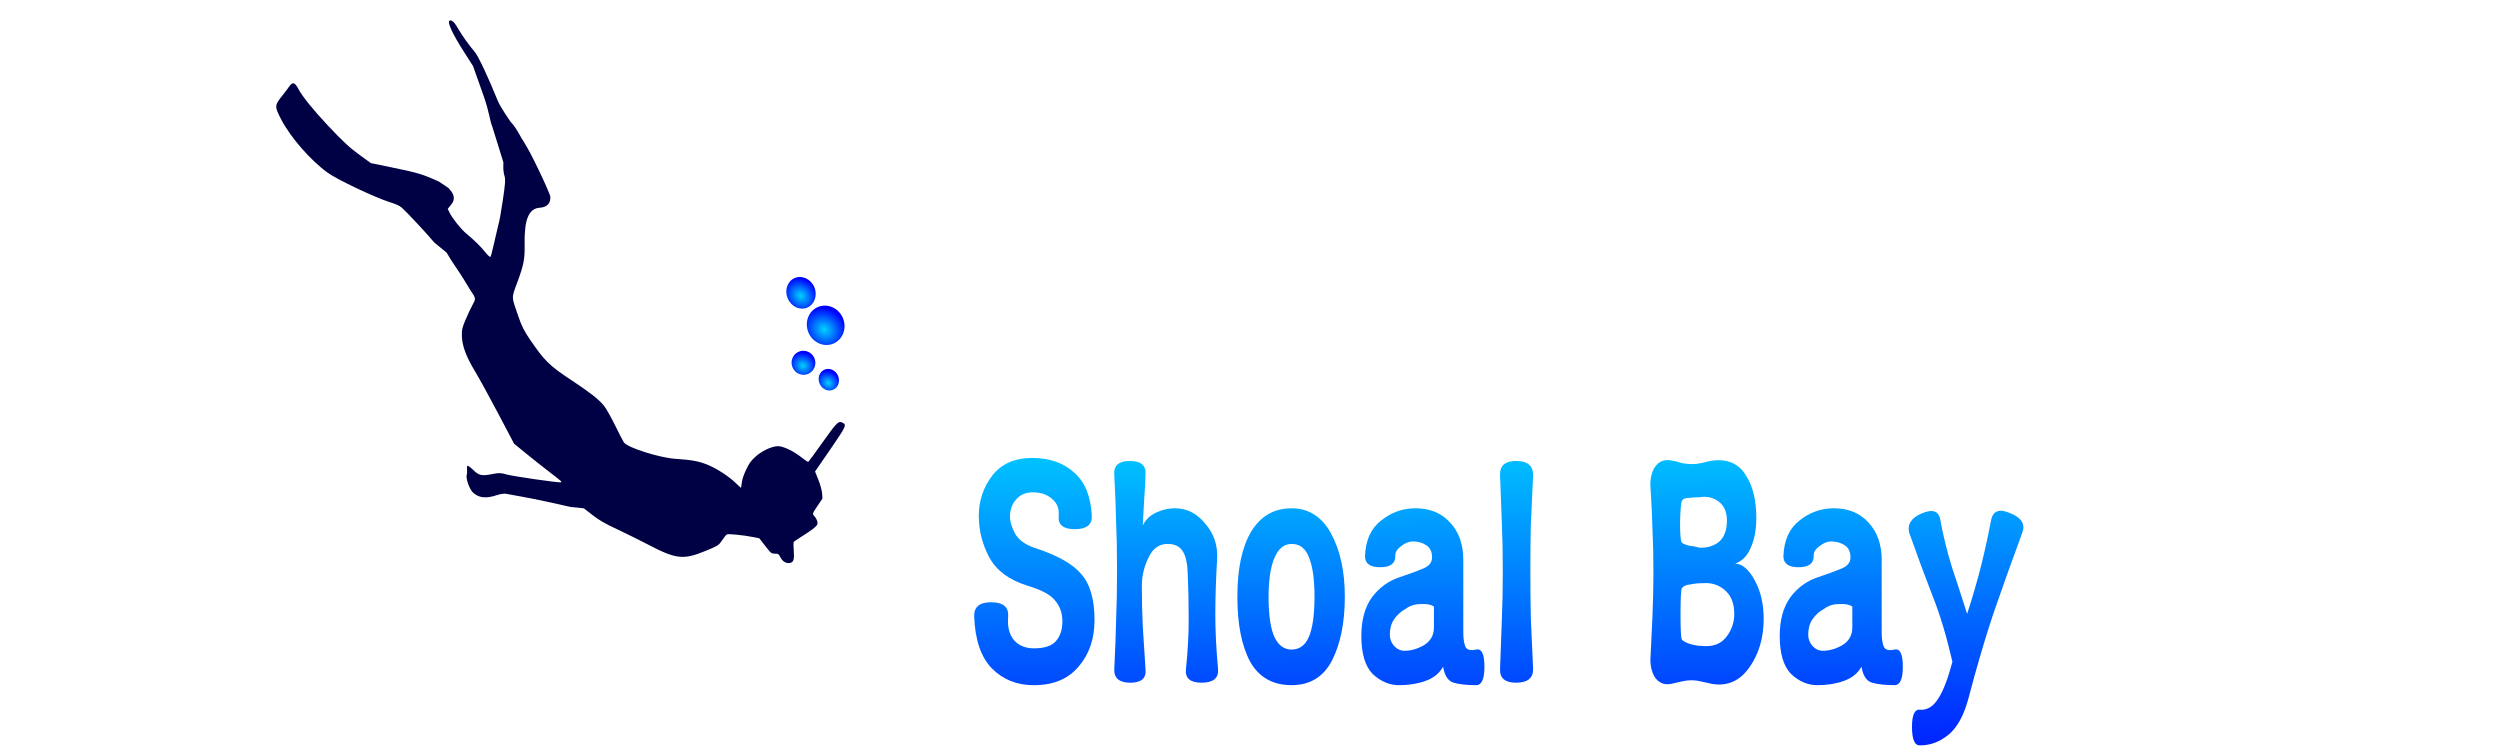 <?xml version="1.0" encoding="UTF-8" standalone="no"?>
<svg
   xmlns:dc="http://purl.org/dc/elements/1.1/"
   xmlns:cc="http://creativecommons.org/ns#"
   xmlns:rdf="http://www.w3.org/1999/02/22-rdf-syntax-ns#"
   xmlns:svg="http://www.w3.org/2000/svg"
   xmlns="http://www.w3.org/2000/svg"
   xmlns:xlink="http://www.w3.org/1999/xlink"
   xmlns:sodipodi="http://sodipodi.sourceforge.net/DTD/sodipodi-0.dtd"
   xmlns:inkscape="http://www.inkscape.org/namespaces/inkscape"
   width="1600pt"
   height="484pt"
   viewBox="0 0 564.444 170.744"
   version="1.1"
   id="svg8"
   inkscape:version="1.0.1 (3bc2e813f5, 2020-09-07)"
   sodipodi:docname="SLB.svg"
   inkscape:export-filename="C:\Users\rohan\OneDrive\Desktop\viznswlogo.png"
   inkscape:export-xdpi="96"
   inkscape:export-ydpi="96">
  <defs
     id="defs2">
    <linearGradient
       inkscape:collect="always"
       id="linearGradient2888">
      <stop
         style="stop-color:#00d3ff;stop-opacity:1;"
         offset="0"
         id="stop2884" />
      <stop
         style="stop-color:#0000ff;stop-opacity:1"
         offset="1"
         id="stop2886" />
    </linearGradient>
    <rect
       x="96.044"
       y="155.31"
       width="139.651"
       height="22.758"
       id="rect2764" />
    <linearGradient
       inkscape:collect="always"
       xlink:href="#linearGradient2888"
       id="linearGradient2792"
       x1="140.785"
       y1="157.954"
       x2="141.029"
       y2="182.341"
       gradientUnits="userSpaceOnUse" />
    <radialGradient
       inkscape:collect="always"
       xlink:href="#linearGradient2888"
       id="radialGradient2834"
       cx="136.293"
       cy="142.087"
       fx="136.293"
       fy="142.087"
       r="5.81"
       gradientTransform="matrix(0.377,-0.396,0.381,0.494,-83.914,87.572)"
       gradientUnits="userSpaceOnUse" />
    <radialGradient
       inkscape:collect="always"
       xlink:href="#linearGradient2888"
       id="radialGradient2838"
       gradientUnits="userSpaceOnUse"
       gradientTransform="matrix(0.24,-0.24,0.242,0.3,-50.404,97.861)"
       cx="136.293"
       cy="142.087"
       fx="136.293"
       fy="142.087"
       r="5.81" />
    <radialGradient
       inkscape:collect="always"
       xlink:href="#linearGradient2888"
       id="radialGradient2842"
       gradientUnits="userSpaceOnUse"
       gradientTransform="matrix(0.202,-0.218,0.204,0.273,-37.355,102.765)"
       cx="136.293"
       cy="142.087"
       fx="136.293"
       fy="142.087"
       r="5.81" />
    <radialGradient
       inkscape:collect="always"
       xlink:href="#linearGradient2888"
       id="radialGradient2846"
       gradientUnits="userSpaceOnUse"
       gradientTransform="matrix(0.292,-0.32,0.295,0.399,-61.401,84.312)"
       cx="136.293"
       cy="142.087"
       fx="136.293"
       fy="142.087"
       r="5.81" />
    <filter
       inkscape:collect="always"
       style="color-interpolation-filters:sRGB"
       id="filter2921"
       x="-3.5494591e-05"
       width="1"
       y="-5.7505305e-05"
       height="1">
      <feGaussianBlur
         inkscape:collect="always"
         stdDeviation="0.003"
         id="feGaussianBlur2923" />
    </filter>
    <linearGradient
       inkscape:collect="always"
       xlink:href="#linearGradient2888"
       id="linearGradient168"
       gradientUnits="userSpaceOnUse"
       x1="140.785"
       y1="157.954"
       x2="141.029"
       y2="182.341" />
    <linearGradient
       inkscape:collect="always"
       xlink:href="#linearGradient2888"
       id="linearGradient170"
       gradientUnits="userSpaceOnUse"
       x1="140.785"
       y1="157.954"
       x2="141.029"
       y2="182.341" />
    <linearGradient
       inkscape:collect="always"
       xlink:href="#linearGradient2888"
       id="linearGradient172"
       gradientUnits="userSpaceOnUse"
       x1="140.785"
       y1="157.954"
       x2="141.029"
       y2="182.341" />
    <linearGradient
       inkscape:collect="always"
       xlink:href="#linearGradient2888"
       id="linearGradient174"
       gradientUnits="userSpaceOnUse"
       x1="140.785"
       y1="157.954"
       x2="141.029"
       y2="182.341" />
    <linearGradient
       inkscape:collect="always"
       xlink:href="#linearGradient2888"
       id="linearGradient176"
       gradientUnits="userSpaceOnUse"
       x1="140.785"
       y1="157.954"
       x2="141.029"
       y2="182.341" />
    <linearGradient
       inkscape:collect="always"
       xlink:href="#linearGradient2888"
       id="linearGradient178"
       gradientUnits="userSpaceOnUse"
       x1="140.785"
       y1="157.954"
       x2="141.029"
       y2="182.341" />
    <linearGradient
       inkscape:collect="always"
       xlink:href="#linearGradient2888"
       id="linearGradient180"
       gradientUnits="userSpaceOnUse"
       x1="140.785"
       y1="157.954"
       x2="141.029"
       y2="182.341" />
    <linearGradient
       inkscape:collect="always"
       xlink:href="#linearGradient2888"
       id="linearGradient182"
       gradientUnits="userSpaceOnUse"
       x1="140.785"
       y1="157.954"
       x2="141.029"
       y2="182.341" />
  </defs>
  <sodipodi:namedview
     id="base"
     pagecolor="#ffffff"
     bordercolor="#666666"
     borderopacity="1.0"
     inkscape:pageopacity="0.0"
     inkscape:pageshadow="2"
     inkscape:zoom="0.35355339"
     inkscape:cx="847.20686"
     inkscape:cy="522.64323"
     inkscape:document-units="mm"
     inkscape:current-layer="g2899"
     inkscape:document-rotation="0"
     showgrid="false"
     inkscape:snap-text-baseline="false"
     inkscape:window-width="1920"
     inkscape:window-height="1017"
     inkscape:window-x="-8"
     inkscape:window-y="-8"
     inkscape:window-maximized="1"
     units="pt" />
  <g
     inkscape:label="Layer 1"
     inkscape:groupmode="layer"
     id="layer1">
    <g
       id="g2899"
       transform="matrix(1.58,0,0,1.4,98.477,-49.023)"
       style="filter:url(#filter2921)">
      <g
         aria-label="Shoal Bay"
         transform="matrix(1.75,0,0,2.641,-92.373,-314.579)"
         id="text2762"
         style="font-style:normal;font-variant:normal;font-weight:normal;font-stretch:normal;font-size:19.2px;line-height:1.25;font-family:'Yet R';-inkscape-font-specification:'Yet R, Normal';font-variant-ligatures:normal;font-variant-caps:normal;font-variant-numeric:normal;font-variant-east-asian:normal;white-space:pre;shape-inside:url(#rect2764);mix-blend-mode:normal;fill:url(#linearGradient2792);fill-opacity:1;fill-rule:nonzero">
        <path
           d="m 101.443,160.336 q -2.138,0 -3.263,1.088 -1.088,1.088 -1.088,2.438 0,1.35 0.863,2.55 0.863,1.2 3.113,1.725 1.688,0.375 2.25,0.9 0.6,0.525 0.6,1.275 0,0.788 -0.563,1.238 -0.525,0.413 -1.763,0.413 -1.013,0 -1.613,-0.488 -0.6,-0.525 -0.488,-1.463 0.075,-0.863 -1.388,-0.863 -1.425,0 -1.388,0.863 0.113,2.175 1.463,3.188 1.35,1.013 3.413,1.013 2.363,0 3.638,-1.125 1.313,-1.125 1.313,-2.85 0,-1.913 -1.088,-2.813 -1.05,-0.938 -3.863,-1.613 -1.125,-0.3 -1.538,-0.863 -0.413,-0.563 -0.413,-1.013 0,-0.638 0.488,-1.05 0.488,-0.45 1.388,-0.45 0.975,0 1.575,0.412 0.6,0.375 0.525,1.013 -0.113,0.825 1.313,0.825 1.463,0 1.388,-0.825 -0.113,-1.763 -1.425,-2.625 -1.313,-0.9 -3.45,-0.9 z"
           id="path129"
           style="fill:url(#linearGradient168)" />
        <path
           d="m 108.156,161.386 q 0.113,1.575 0.15,2.85 0.075,1.275 0.075,2.925 0,1.725 -0.075,3.075 -0.037,1.313 -0.15,3 -0.037,0.825 1.313,0.825 1.35,0 1.238,-0.825 -0.113,-1.425 -0.225,-2.625 -0.075,-1.238 -0.075,-2.475 0,-0.863 0.525,-1.688 0.525,-0.863 1.575,-0.863 0.863,0 1.238,0.45 0.375,0.413 0.412,1.425 0.075,1.275 0.075,2.738 0,1.463 -0.225,3.038 -0.113,0.825 1.275,0.825 1.425,0 1.35,-0.825 -0.225,-1.8 -0.225,-3.338 0,-1.575 0.15,-3.413 0.075,-1.238 -0.975,-2.138 -1.013,-0.938 -2.475,-0.938 -0.788,0 -1.538,0.263 -0.75,0.263 -1.088,0.788 0.075,-0.863 0.113,-1.538 0.075,-0.713 0.113,-1.538 0.113,-0.863 -1.275,-0.863 -1.388,0 -1.275,0.863 z"
           id="path131"
           style="fill:url(#linearGradient170)" />
        <path
           d="m 122.631,163.411 q -2.138,0 -3.3,1.425 -1.125,1.425 -1.125,3.975 0,2.513 1.05,3.975 1.088,1.425 3.375,1.425 2.25,0 3.3,-1.5 1.05,-1.538 1.05,-3.9 0,-2.325 -1.125,-3.863 -1.125,-1.538 -3.225,-1.538 z m 0,2.175 q 1.013,0 1.425,0.825 0.45,0.825 0.45,2.4 0,1.613 -0.45,2.438 -0.45,0.788 -1.425,0.788 -0.9,0 -1.388,-0.75 -0.488,-0.788 -0.488,-2.475 0,-1.463 0.45,-2.325 0.488,-0.9 1.425,-0.9 z"
           id="path133"
           style="fill:url(#linearGradient172)" />
        <path
           d="m 131.106,166.336 q -0.037,-0.338 0.45,-0.6 0.488,-0.3 0.975,-0.3 0.638,0 1.088,0.225 0.487,0.225 0.487,0.75 0,0.45 -0.713,0.675 -0.713,0.225 -1.913,0.525 -1.388,0.338 -2.288,1.238 -0.863,0.9 -0.863,2.363 0,1.613 0.938,2.325 0.975,0.675 2.138,0.675 1.2,0 2.175,-0.263 0.975,-0.263 1.425,-0.863 0.188,0.825 0.863,0.975 0.713,0.15 1.838,0.15 0.675,0 0.675,-1.125 0,-1.163 -0.675,-1.05 -0.675,0.113 -0.863,-0.15 -0.188,-0.3 -0.188,-0.9 v -4.425 q 0,-1.425 -1.088,-2.288 -1.05,-0.863 -2.813,-0.863 -1.575,0 -2.813,0.75 -1.238,0.713 -1.313,2.175 0,0.675 1.238,0.675 1.238,0 1.238,-0.675 z m -0.45,4.8 q 0,-0.562 0.338,-0.938 0.375,-0.413 0.938,-0.638 0.525,-0.3 1.238,-0.3 0.713,-0.037 1.088,0.15 v 1.275 q 0,0.713 -0.825,1.088 -0.788,0.338 -1.575,0.338 -0.488,0 -0.863,-0.3 -0.338,-0.3 -0.338,-0.675 z"
           id="path135"
           style="fill:url(#linearGradient174)" />
        <path
           d="m 139.656,161.386 q 0.075,1.725 0.15,3 0.075,1.275 0.075,2.85 0,1.575 -0.075,2.925 -0.075,1.313 -0.15,3.075 -0.037,0.825 1.313,0.825 1.388,0 1.388,-0.825 -0.113,-1.763 -0.188,-3.113 -0.037,-1.388 -0.037,-2.888 0,-1.538 0.037,-2.813 0.075,-1.313 0.188,-3.038 0,-0.863 -1.388,-0.863 -1.35,0 -1.313,0.863 z"
           id="path137"
           style="fill:url(#linearGradient176)" />
        <path
           d="m 153.606,160.486 q -0.825,-0.113 -1.313,0.412 -0.45,0.525 -0.338,1.388 0.113,1.35 0.15,2.475 0.075,1.125 0.075,2.55 0,1.275 -0.075,2.625 -0.075,1.313 -0.15,2.4 -0.113,0.825 0.338,1.388 0.488,0.525 1.313,0.413 0.412,-0.075 0.863,-0.15 0.45,-0.075 0.788,-0.075 0.413,0 0.825,0.075 0.45,0.075 0.9,0.15 1.875,0.225 3.038,-1.013 1.163,-1.238 1.163,-2.963 0,-1.35 -0.713,-2.325 -0.713,-1.013 -1.613,-1.05 0.863,-0.225 1.275,-0.975 0.45,-0.75 0.45,-1.8 0,-1.65 -0.863,-2.625 -0.825,-1.013 -2.588,-0.9 -0.45,0.037 -0.938,0.15 -0.45,0.075 -0.863,0.075 -0.45,0 -0.9,-0.075 -0.413,-0.113 -0.825,-0.15 z m 0.9,2.475 q 0.113,-0.188 0.6,-0.188 0.488,-0.037 0.825,-0.037 0.9,-0.113 1.575,0.263 0.675,0.375 0.675,1.163 0,0.9 -0.675,1.313 -0.675,0.375 -1.575,0.338 -0.338,-0.075 -0.788,-0.113 -0.45,-0.075 -0.638,-0.188 -0.15,-0.113 -0.15,-1.238 0.037,-1.163 0.15,-1.313 z m 0,5.325 q 0.188,-0.188 0.675,-0.225 0.488,-0.075 0.975,-0.075 1.088,-0.075 1.838,0.412 0.788,0.488 0.788,1.463 0,0.825 -0.713,1.463 -0.675,0.6 -1.988,0.487 -0.375,0 -0.9,-0.113 -0.487,-0.113 -0.675,-0.263 -0.113,-0.113 -0.113,-1.538 0,-1.463 0.113,-1.613 z"
           id="path139"
           style="fill:url(#linearGradient178)" />
        <path
           d="m 165.269,166.336 q -0.037,-0.338 0.45,-0.6 0.488,-0.3 0.975,-0.3 0.638,0 1.088,0.225 0.488,0.225 0.488,0.75 0,0.45 -0.713,0.675 -0.713,0.225 -1.913,0.525 -1.388,0.338 -2.288,1.238 -0.863,0.9 -0.863,2.363 0,1.613 0.938,2.325 0.975,0.675 2.138,0.675 1.2,0 2.175,-0.263 0.975,-0.263 1.425,-0.863 0.188,0.825 0.863,0.975 0.713,0.15 1.838,0.15 0.675,0 0.675,-1.125 0,-1.163 -0.675,-1.05 -0.675,0.113 -0.863,-0.15 -0.188,-0.3 -0.188,-0.9 v -4.425 q 0,-1.425 -1.088,-2.288 -1.05,-0.863 -2.813,-0.863 -1.575,0 -2.813,0.75 -1.238,0.713 -1.313,2.175 0,0.675 1.238,0.675 1.238,0 1.238,-0.675 z m -0.45,4.8 q 0,-0.562 0.338,-0.938 0.375,-0.413 0.938,-0.638 0.525,-0.3 1.238,-0.3 0.713,-0.037 1.088,0.15 v 1.275 q 0,0.713 -0.825,1.088 -0.788,0.338 -1.575,0.338 -0.488,0 -0.863,-0.3 -0.338,-0.3 -0.338,-0.675 z"
           id="path141"
           style="fill:url(#linearGradient180)" />
        <path
           d="m 173.069,164.911 q 1.013,2.138 1.913,3.863 0.9,1.688 1.613,4.013 -0.562,1.575 -1.163,2.25 -0.6,0.713 -1.463,0.675 -0.675,-0.075 -0.675,1.05 0,1.163 0.675,1.125 1.238,0 2.288,-0.638 1.05,-0.638 1.613,-2.138 1.013,-2.888 2.025,-5.175 1.05,-2.288 2.4,-5.025 0.413,-0.788 -0.975,-1.2 -1.35,-0.45 -1.575,0.45 -0.338,1.35 -0.825,2.813 -0.488,1.425 -1.125,2.888 -0.6,-1.425 -1.238,-2.85 -0.6,-1.463 -0.938,-2.85 -0.15,-0.863 -1.5,-0.45 -1.313,0.412 -1.05,1.2 z"
           id="path143"
           style="fill:url(#linearGradient182)" />
      </g>
      <g
         id="g2879"
         transform="matrix(1.466,-0.689,0.602,1.631,-293.099,3.615)"
         style="fill:#000044;fill-opacity:1">
        <g
           id="g2882"
           style="fill:#000044;fill-opacity:1">
          <path
             style="fill:#000044;fill-opacity:1;stroke-width:0.09"
             d="m 149.681,131.24 c -0.214,-0.418 -0.16,-1.55 0.087,-1.8 0.049,-0.05 0.131,-0.231 0.183,-0.403 0.051,-0.172 0.133,-0.312 0.181,-0.312 0.048,-1.9e-4 0.195,0.253 0.326,0.563 0.286,0.677 0.495,0.819 1.507,1.022 0.521,0.104 0.726,0.201 1.097,0.514 0.407,0.344 4.098,2.578 4.258,2.578 0.113,-4.4e-4 0.075,-0.08 -0.614,-1.295 -0.372,-0.656 -0.962,-1.736 -1.311,-2.399 l -0.635,-1.206 -0.28,-3.127 c -0.154,-1.72 -0.363,-3.684 -0.465,-4.365 -0.226,-1.507 -0.186,-2.571 0.128,-3.4 0.209,-0.552 0.295,-0.677 0.843,-1.227 0.336,-0.337 0.828,-0.792 1.094,-1.01 0.553,-0.454 0.542,-0.41 0.349,-1.408 -0.285,-1.938 -0.234,-1.455 -0.552,-3.172 l -0.109,-0.752 -0.677,-1.297 c -0.286,-0.948 -1.264,-3.612 -1.494,-4.071 -0.129,-0.258 -0.34,-0.488 -0.833,-0.908 -1.044,-0.891 -3.569,-3.737 -4.113,-4.637 -1,-1.653 -1.868,-4.294 -2.021,-6.148 -0.106,-1.29 -0.06,-1.393 0.85,-1.9 0.373,-0.208 0.818,-0.471 0.989,-0.585 0.417,-0.278 0.593,-0.126 0.649,0.558 0.059,0.722 0.5,2.259 1.16,4.041 0.74,2 1.061,2.706 1.734,3.814 l 0.565,0.93 1.507,1.039 c 2.085,1.438 2.413,1.711 3.516,2.923 l 0.554,0.849 0.057,0.172 c 0.148,0.452 0.217,0.99 -0.386,1.317 l -0.45,0.244 0.017,0.352 c 0.029,0.589 0.374,1.822 0.667,2.386 0.441,0.848 0.761,1.613 0.934,2.236 0.088,0.318 0.203,0.576 0.254,0.574 0.051,-0.003 0.356,-0.395 0.678,-0.873 l 1.14,-1.606 c 0.11,-0.112 0.635,-0.934 1.165,-1.828 0.787,-1.325 0.97,-1.694 0.995,-2.005 0.016,-0.209 0.109,-0.566 0.205,-0.792 l 0.176,-0.411 0.334,-3.614 c 1.745,-1.098 1.905,1.229 2.031,2.463 0.055,0.457 0.019,0.457 0.055,0.457 0.145,-5.7e-4 0.409,4.902 0.284,5.26 -0.195,0.557 -0.641,0.75 -1.246,0.541 -0.953,-0.329 -1.702,0.429 -2.542,2.576 -0.477,1.217 -0.774,1.675 -1.867,2.87 -1.115,1.22 -1.015,0.954 -1.141,3.03 -0.051,0.849 -0.016,1.376 0.149,2.187 0.493,2.434 0.702,2.936 2.097,5.04 1.084,1.636 1.569,2.516 1.777,3.225 0.086,0.295 0.198,1.224 0.247,2.064 0.05,0.84 0.114,1.627 0.143,1.747 0.137,0.568 2.419,2.523 3.699,3.17 1.321,0.667 1.852,1.015 2.438,1.596 0.66,0.655 1.399,1.746 1.761,2.602 0.12,0.284 0.23,0.529 0.244,0.545 0.014,0.016 0.125,-0.156 0.247,-0.381 0.152,-0.281 0.404,-0.578 0.803,-0.946 0.48,-0.442 0.695,-0.578 1.224,-0.775 0.71,-0.265 1.704,-0.316 2.226,-0.114 0.439,0.169 1.154,0.972 1.589,1.785 0.186,0.347 0.374,0.622 0.418,0.611 0.044,-0.011 0.894,-0.534 1.887,-1.163 1.847,-1.168 2.028,-1.242 2.293,-0.948 0.307,0.34 0.212,0.43 -1.941,1.84 l -2.02,1.323 -0.011,0.824 c -0.006,0.453 -0.078,1.024 -0.16,1.269 l -0.149,0.445 -0.611,0.408 c -0.787,0.526 -0.771,0.506 -0.656,0.839 0.054,0.157 0.071,0.398 0.038,0.536 -0.055,0.229 -0.096,0.264 -0.465,0.393 -0.223,0.078 -0.796,0.204 -1.274,0.28 -0.478,0.076 -0.9,0.169 -0.938,0.207 -0.037,0.038 -0.164,0.363 -0.282,0.722 -0.25,0.763 -0.409,0.961 -0.728,0.902 -0.338,-0.062 -0.574,-0.373 -0.609,-0.803 -0.029,-0.357 -0.046,-0.384 -0.332,-0.509 -0.293,-0.129 -0.308,-0.155 -0.535,-0.991 l -0.233,-0.859 -0.451,-0.305 c -0.769,-0.52 -1.966,-1.176 -2.109,-1.155 -0.075,0.011 -0.345,0.161 -0.6,0.333 -0.443,0.3 -0.518,0.314 -1.721,0.311 -2.174,-0.005 -2.754,-0.33 -4.584,-2.565 -0.477,-0.583 -1.369,-1.623 -1.982,-2.31 -0.939,-1.053 -1.19,-1.386 -1.601,-2.117 l -0.487,-0.868 -1.05,-0.578 c -2.86,-2.056 -2.96,-2.094 -4.939,-3.395 -0.125,-0.08 -0.47,-0.164 -0.766,-0.187 -1.006,-0.077 -1.559,-0.369 -1.878,-0.992 z m 14.579,-33.068 0.156,-2.926 -0.282,-1.632 c -0.261,-1.509 -0.463,-3.414 0.057,-2.961 0.137,0.119 0.214,0.375 0.289,0.958 0.095,0.734 0.31,1.683 0.574,2.522 0.143,0.454 0.239,2.644 0.214,4.844 -0.019,1.654 1.632,6.539 0.362,6.306 -1.502,-0.095 -1.195,-4.143 -1.009,-4.026 l 0.13,0.539 0.712,0.487 c -2.334,-0.979 -1.373,-0.956 -1.204,-4.112 z"
             id="path2850"
             sodipodi:nodetypes="ccsssssssscsssssccccsssssscsscsscsscssccccssscccsssssscsssssssssssssssssccccssssssssssscssscssscccsccccssssscscccc" />
        </g>
      </g>
      <ellipse
         style="fill:url(#radialGradient2834);fill-opacity:1;fill-rule:nonzero;stroke:#000000;stroke-width:1.316;stroke-linecap:round;stroke-linejoin:round;stroke-miterlimit:4;stroke-dasharray:none;stroke-opacity:0;paint-order:fill markers stroke"
         id="ellipse2818"
         cx="22.031"
         cy="103.242"
         rx="2.722"
         ry="3.151"
         transform="matrix(0.905,-0.425,0.346,0.938,0,0)" />
      <ellipse
         style="fill:url(#radialGradient2838);fill-opacity:1;fill-rule:nonzero;stroke:#000000;stroke-width:0.818;stroke-linecap:round;stroke-linejoin:round;stroke-miterlimit:4;stroke-dasharray:none;stroke-opacity:0;paint-order:fill markers stroke"
         id="ellipse2836"
         cx="16.942"
         cy="107.381"
         rx="1.73"
         ry="1.915"
         transform="matrix(0.905,-0.425,0.346,0.938,0,0)" />
      <ellipse
         style="fill:url(#radialGradient2842);fill-opacity:1;fill-rule:nonzero;stroke:#000000;stroke-width:0.715;stroke-linecap:round;stroke-linejoin:round;stroke-miterlimit:4;stroke-dasharray:none;stroke-opacity:0;paint-order:fill markers stroke"
         id="ellipse2840"
         cx="19.406"
         cy="111.406"
         rx="1.458"
         ry="1.738"
         transform="matrix(0.905,-0.425,0.346,0.938,0,0)" />
      <ellipse
         style="fill:url(#radialGradient2846);fill-opacity:1;fill-rule:nonzero;stroke:#000000;stroke-width:1.04;stroke-linecap:round;stroke-linejoin:round;stroke-miterlimit:4;stroke-dasharray:none;stroke-opacity:0;paint-order:fill markers stroke"
         id="ellipse2844"
         cx="20.531"
         cy="96.975"
         rx="2.105"
         ry="2.547"
         transform="matrix(0.905,-0.425,0.346,0.938,0,0)" />
    </g>
  </g>
</svg>
